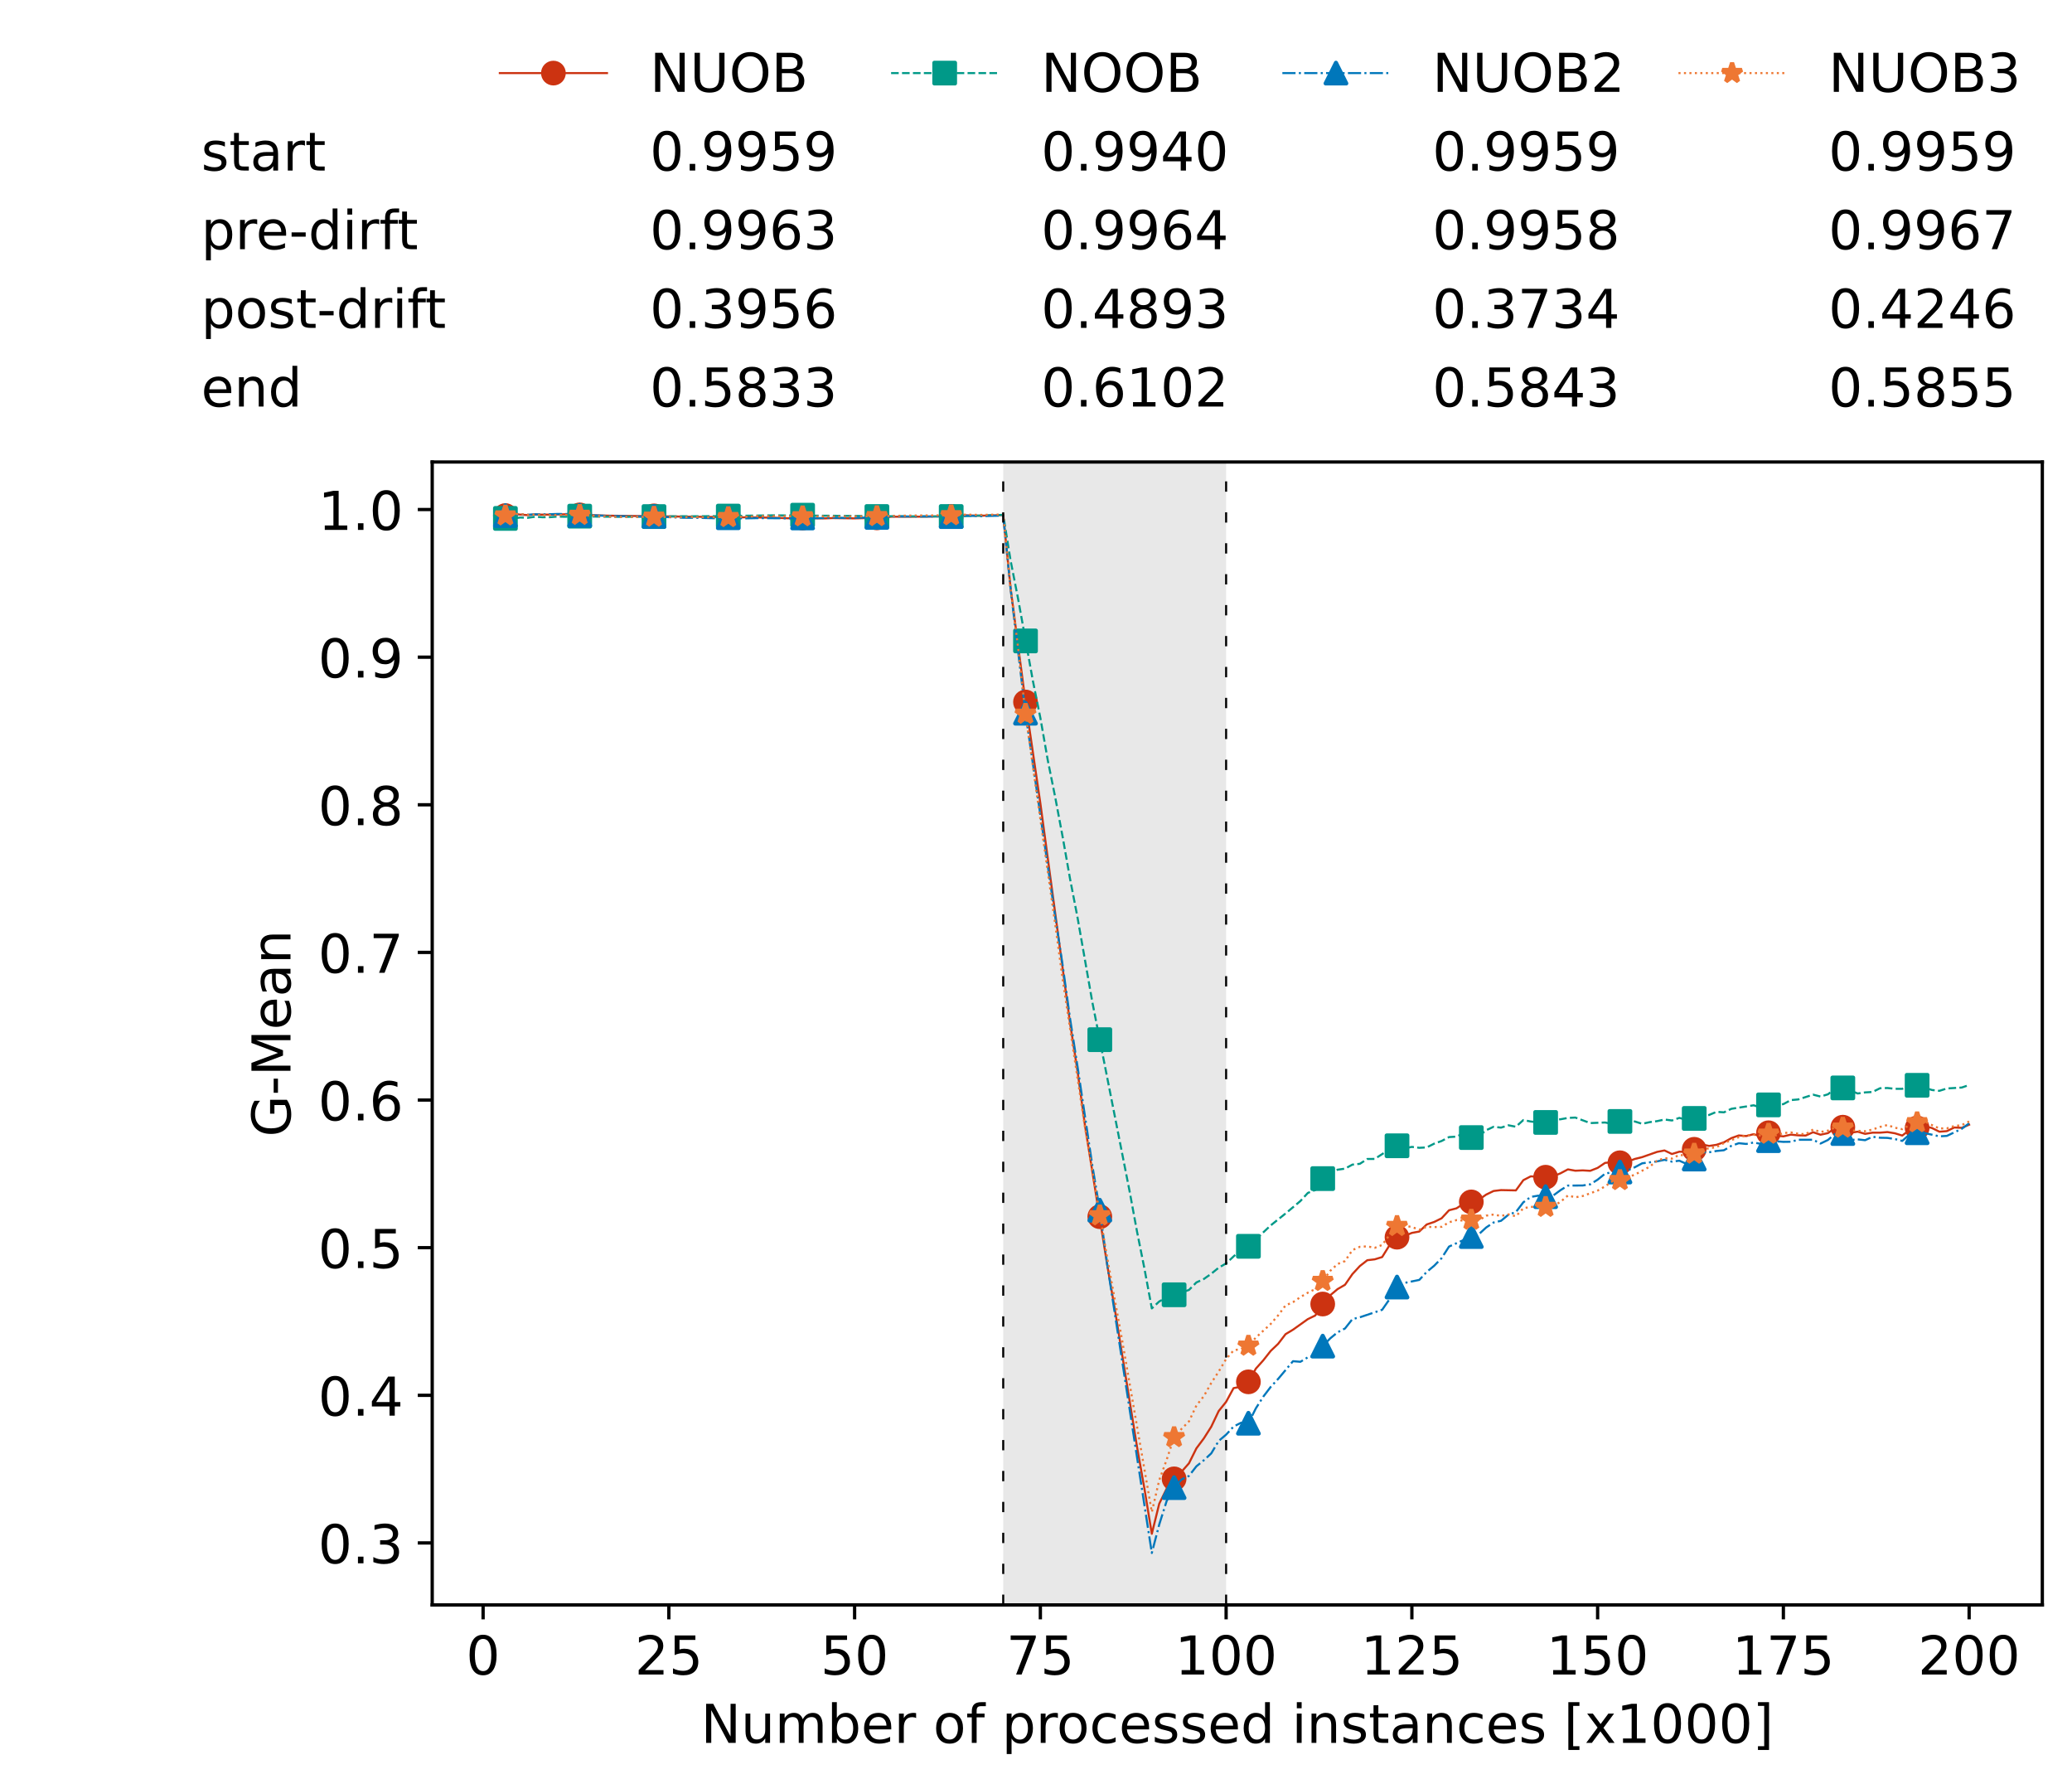 <?xml version="1.0" encoding="utf-8" standalone="no"?>
<!DOCTYPE svg PUBLIC "-//W3C//DTD SVG 1.1//EN"
  "http://www.w3.org/Graphics/SVG/1.1/DTD/svg11.dtd">
<!-- Created with matplotlib (https://matplotlib.org/) -->
<svg height="432.615pt" version="1.1" viewBox="0 0 502.65 432.615" width="502.65pt" xmlns="http://www.w3.org/2000/svg" xmlns:xlink="http://www.w3.org/1999/xlink">
 <defs>
  <style type="text/css">*{stroke-linecap:butt;stroke-linejoin:round;}</style>
 </defs>
 <g id="figure_1">
  <g id="patch_1">
   <path d="M 0 432.615 
L 502.65 432.615 
L 502.65 0 
L 0 0 
z
" style="fill:#ffffff;"/>
  </g>
  <g id="axes_1">
   <g id="patch_2">
    <path d="M 104.85 389.252 
L 495.45 389.252 
L 495.45 112.052 
L 104.85 112.052 
z
" style="fill:#ffffff;"/>
   </g>
   <g id="patch_3">
    <path clip-path="url(#pe91b6c95e7)" d="M 297.446 389.252 
L 297.446 112.052 
L 243.372 112.052 
L 243.372 389.252 
z
" style="fill:#d3d3d3;opacity:0.5;"/>
   </g>
   <g id="matplotlib.axis_1">
    <g id="xtick_1">
     <g id="line2d_1">
      <defs>
       <path d="M 0 0 
L 0 3.5 
" id="mbf935ff609" style="stroke:#000000;stroke-width:0.8;"/>
      </defs>
      <g>
       <use style="stroke:#000000;stroke-width:0.8;" x="117.197" xlink:href="#mbf935ff609" y="389.252"/>
      </g>
     </g>
     <g id="text_1">
      <!-- 0 -->
      <g transform="translate(113.061 406.13)scale(0.13 -0.13)">
       <defs>
        <path d="M 31.781 66.406 
Q 24.172 66.406 20.328 58.906 
Q 16.5 51.422 16.5 36.375 
Q 16.5 21.391 20.328 13.891 
Q 24.172 6.391 31.781 6.391 
Q 39.453 6.391 43.281 13.891 
Q 47.125 21.391 47.125 36.375 
Q 47.125 51.422 43.281 58.906 
Q 39.453 66.406 31.781 66.406 
z
M 31.781 74.219 
Q 44.047 74.219 50.516 64.516 
Q 56.984 54.828 56.984 36.375 
Q 56.984 17.969 50.516 8.266 
Q 44.047 -1.422 31.781 -1.422 
Q 19.531 -1.422 13.062 8.266 
Q 6.594 17.969 6.594 36.375 
Q 6.594 54.828 13.062 64.516 
Q 19.531 74.219 31.781 74.219 
z
" id="DejaVuSans-48"/>
       </defs>
       <use xlink:href="#DejaVuSans-48"/>
      </g>
     </g>
    </g>
    <g id="xtick_2">
     <g id="line2d_2">
      <g>
       <use style="stroke:#000000;stroke-width:0.8;" x="162.259" xlink:href="#mbf935ff609" y="389.252"/>
      </g>
     </g>
     <g id="text_2">
      <!-- 25 -->
      <g transform="translate(153.988 406.13)scale(0.13 -0.13)">
       <defs>
        <path d="M 19.188 8.297 
L 53.609 8.297 
L 53.609 0 
L 7.328 0 
L 7.328 8.297 
Q 12.938 14.109 22.625 23.891 
Q 32.328 33.688 34.812 36.531 
Q 39.547 41.844 41.422 45.531 
Q 43.312 49.219 43.312 52.781 
Q 43.312 58.594 39.234 62.25 
Q 35.156 65.922 28.609 65.922 
Q 23.969 65.922 18.812 64.312 
Q 13.672 62.703 7.812 59.422 
L 7.812 69.391 
Q 13.766 71.781 18.938 73 
Q 24.125 74.219 28.422 74.219 
Q 39.75 74.219 46.484 68.547 
Q 53.219 62.891 53.219 53.422 
Q 53.219 48.922 51.531 44.891 
Q 49.859 40.875 45.406 35.406 
Q 44.188 33.984 37.641 27.219 
Q 31.109 20.453 19.188 8.297 
z
" id="DejaVuSans-50"/>
        <path d="M 10.797 72.906 
L 49.516 72.906 
L 49.516 64.594 
L 19.828 64.594 
L 19.828 46.734 
Q 21.969 47.469 24.109 47.828 
Q 26.266 48.188 28.422 48.188 
Q 40.625 48.188 47.75 41.5 
Q 54.891 34.812 54.891 23.391 
Q 54.891 11.625 47.562 5.094 
Q 40.234 -1.422 26.906 -1.422 
Q 22.312 -1.422 17.547 -0.641 
Q 12.797 0.141 7.719 1.703 
L 7.719 11.625 
Q 12.109 9.234 16.797 8.062 
Q 21.484 6.891 26.703 6.891 
Q 35.156 6.891 40.078 11.328 
Q 45.016 15.766 45.016 23.391 
Q 45.016 31 40.078 35.438 
Q 35.156 39.891 26.703 39.891 
Q 22.75 39.891 18.812 39.016 
Q 14.891 38.141 10.797 36.281 
z
" id="DejaVuSans-53"/>
       </defs>
       <use xlink:href="#DejaVuSans-50"/>
       <use x="63.623" xlink:href="#DejaVuSans-53"/>
      </g>
     </g>
    </g>
    <g id="xtick_3">
     <g id="line2d_3">
      <g>
       <use style="stroke:#000000;stroke-width:0.8;" x="207.322" xlink:href="#mbf935ff609" y="389.252"/>
      </g>
     </g>
     <g id="text_3">
      <!-- 50 -->
      <g transform="translate(199.05 406.13)scale(0.13 -0.13)">
       <use xlink:href="#DejaVuSans-53"/>
       <use x="63.623" xlink:href="#DejaVuSans-48"/>
      </g>
     </g>
    </g>
    <g id="xtick_4">
     <g id="line2d_4">
      <g>
       <use style="stroke:#000000;stroke-width:0.8;" x="252.384" xlink:href="#mbf935ff609" y="389.252"/>
      </g>
     </g>
     <g id="text_4">
      <!-- 75 -->
      <g transform="translate(244.113 406.13)scale(0.13 -0.13)">
       <defs>
        <path d="M 8.203 72.906 
L 55.078 72.906 
L 55.078 68.703 
L 28.609 0 
L 18.312 0 
L 43.219 64.594 
L 8.203 64.594 
z
" id="DejaVuSans-55"/>
       </defs>
       <use xlink:href="#DejaVuSans-55"/>
       <use x="63.623" xlink:href="#DejaVuSans-53"/>
      </g>
     </g>
    </g>
    <g id="xtick_5">
     <g id="line2d_5">
      <g>
       <use style="stroke:#000000;stroke-width:0.8;" x="297.446" xlink:href="#mbf935ff609" y="389.252"/>
      </g>
     </g>
     <g id="text_5">
      <!-- 100 -->
      <g transform="translate(285.039 406.13)scale(0.13 -0.13)">
       <defs>
        <path d="M 12.406 8.297 
L 28.516 8.297 
L 28.516 63.922 
L 10.984 60.406 
L 10.984 69.391 
L 28.422 72.906 
L 38.281 72.906 
L 38.281 8.297 
L 54.391 8.297 
L 54.391 0 
L 12.406 0 
z
" id="DejaVuSans-49"/>
       </defs>
       <use xlink:href="#DejaVuSans-49"/>
       <use x="63.623" xlink:href="#DejaVuSans-48"/>
       <use x="127.246" xlink:href="#DejaVuSans-48"/>
      </g>
     </g>
    </g>
    <g id="xtick_6">
     <g id="line2d_6">
      <g>
       <use style="stroke:#000000;stroke-width:0.8;" x="342.509" xlink:href="#mbf935ff609" y="389.252"/>
      </g>
     </g>
     <g id="text_6">
      <!-- 125 -->
      <g transform="translate(330.102 406.13)scale(0.13 -0.13)">
       <use xlink:href="#DejaVuSans-49"/>
       <use x="63.623" xlink:href="#DejaVuSans-50"/>
       <use x="127.246" xlink:href="#DejaVuSans-53"/>
      </g>
     </g>
    </g>
    <g id="xtick_7">
     <g id="line2d_7">
      <g>
       <use style="stroke:#000000;stroke-width:0.8;" x="387.571" xlink:href="#mbf935ff609" y="389.252"/>
      </g>
     </g>
     <g id="text_7">
      <!-- 150 -->
      <g transform="translate(375.164 406.13)scale(0.13 -0.13)">
       <use xlink:href="#DejaVuSans-49"/>
       <use x="63.623" xlink:href="#DejaVuSans-53"/>
       <use x="127.246" xlink:href="#DejaVuSans-48"/>
      </g>
     </g>
    </g>
    <g id="xtick_8">
     <g id="line2d_8">
      <g>
       <use style="stroke:#000000;stroke-width:0.8;" x="432.633" xlink:href="#mbf935ff609" y="389.252"/>
      </g>
     </g>
     <g id="text_8">
      <!-- 175 -->
      <g transform="translate(420.226 406.13)scale(0.13 -0.13)">
       <use xlink:href="#DejaVuSans-49"/>
       <use x="63.623" xlink:href="#DejaVuSans-55"/>
       <use x="127.246" xlink:href="#DejaVuSans-53"/>
      </g>
     </g>
    </g>
    <g id="xtick_9">
     <g id="line2d_9">
      <g>
       <use style="stroke:#000000;stroke-width:0.8;" x="477.695" xlink:href="#mbf935ff609" y="389.252"/>
      </g>
     </g>
     <g id="text_9">
      <!-- 200 -->
      <g transform="translate(465.289 406.13)scale(0.13 -0.13)">
       <use xlink:href="#DejaVuSans-50"/>
       <use x="63.623" xlink:href="#DejaVuSans-48"/>
       <use x="127.246" xlink:href="#DejaVuSans-48"/>
      </g>
     </g>
    </g>
    <g id="text_10">
     <!-- Number of processed instances [x1000] -->
     <g transform="translate(170.025 422.711)scale(0.13 -0.13)">
      <defs>
       <path d="M 9.812 72.906 
L 23.094 72.906 
L 55.422 11.922 
L 55.422 72.906 
L 64.984 72.906 
L 64.984 0 
L 51.703 0 
L 19.391 60.984 
L 19.391 0 
L 9.812 0 
z
" id="DejaVuSans-78"/>
       <path d="M 8.5 21.578 
L 8.5 54.688 
L 17.484 54.688 
L 17.484 21.922 
Q 17.484 14.156 20.5 10.266 
Q 23.531 6.391 29.594 6.391 
Q 36.859 6.391 41.078 11.031 
Q 45.312 15.672 45.312 23.688 
L 45.312 54.688 
L 54.297 54.688 
L 54.297 0 
L 45.312 0 
L 45.312 8.406 
Q 42.047 3.422 37.719 1 
Q 33.406 -1.422 27.688 -1.422 
Q 18.266 -1.422 13.375 4.438 
Q 8.5 10.297 8.5 21.578 
z
M 31.109 56 
z
" id="DejaVuSans-117"/>
       <path d="M 52 44.188 
Q 55.375 50.25 60.062 53.125 
Q 64.75 56 71.094 56 
Q 79.641 56 84.281 50.016 
Q 88.922 44.047 88.922 33.016 
L 88.922 0 
L 79.891 0 
L 79.891 32.719 
Q 79.891 40.578 77.094 44.375 
Q 74.312 48.188 68.609 48.188 
Q 61.625 48.188 57.562 43.547 
Q 53.516 38.922 53.516 30.906 
L 53.516 0 
L 44.484 0 
L 44.484 32.719 
Q 44.484 40.625 41.703 44.406 
Q 38.922 48.188 33.109 48.188 
Q 26.219 48.188 22.156 43.531 
Q 18.109 38.875 18.109 30.906 
L 18.109 0 
L 9.078 0 
L 9.078 54.688 
L 18.109 54.688 
L 18.109 46.188 
Q 21.188 51.219 25.484 53.609 
Q 29.781 56 35.688 56 
Q 41.656 56 45.828 52.969 
Q 50 49.953 52 44.188 
z
" id="DejaVuSans-109"/>
       <path d="M 48.688 27.297 
Q 48.688 37.203 44.609 42.844 
Q 40.531 48.484 33.406 48.484 
Q 26.266 48.484 22.188 42.844 
Q 18.109 37.203 18.109 27.297 
Q 18.109 17.391 22.188 11.75 
Q 26.266 6.109 33.406 6.109 
Q 40.531 6.109 44.609 11.75 
Q 48.688 17.391 48.688 27.297 
z
M 18.109 46.391 
Q 20.953 51.266 25.266 53.625 
Q 29.594 56 35.594 56 
Q 45.562 56 51.781 48.094 
Q 58.016 40.188 58.016 27.297 
Q 58.016 14.406 51.781 6.484 
Q 45.562 -1.422 35.594 -1.422 
Q 29.594 -1.422 25.266 0.953 
Q 20.953 3.328 18.109 8.203 
L 18.109 0 
L 9.078 0 
L 9.078 75.984 
L 18.109 75.984 
z
" id="DejaVuSans-98"/>
       <path d="M 56.203 29.594 
L 56.203 25.203 
L 14.891 25.203 
Q 15.484 15.922 20.484 11.062 
Q 25.484 6.203 34.422 6.203 
Q 39.594 6.203 44.453 7.469 
Q 49.312 8.734 54.109 11.281 
L 54.109 2.781 
Q 49.266 0.734 44.188 -0.344 
Q 39.109 -1.422 33.891 -1.422 
Q 20.797 -1.422 13.156 6.188 
Q 5.516 13.812 5.516 26.812 
Q 5.516 40.234 12.766 48.109 
Q 20.016 56 32.328 56 
Q 43.359 56 49.781 48.891 
Q 56.203 41.797 56.203 29.594 
z
M 47.219 32.234 
Q 47.125 39.594 43.094 43.984 
Q 39.062 48.391 32.422 48.391 
Q 24.906 48.391 20.391 44.141 
Q 15.875 39.891 15.188 32.172 
z
" id="DejaVuSans-101"/>
       <path d="M 41.109 46.297 
Q 39.594 47.172 37.812 47.578 
Q 36.031 48 33.891 48 
Q 26.266 48 22.188 43.047 
Q 18.109 38.094 18.109 28.812 
L 18.109 0 
L 9.078 0 
L 9.078 54.688 
L 18.109 54.688 
L 18.109 46.188 
Q 20.953 51.172 25.484 53.578 
Q 30.031 56 36.531 56 
Q 37.453 56 38.578 55.875 
Q 39.703 55.766 41.062 55.516 
z
" id="DejaVuSans-114"/>
       <path id="DejaVuSans-32"/>
       <path d="M 30.609 48.391 
Q 23.391 48.391 19.188 42.75 
Q 14.984 37.109 14.984 27.297 
Q 14.984 17.484 19.156 11.844 
Q 23.344 6.203 30.609 6.203 
Q 37.797 6.203 41.984 11.859 
Q 46.188 17.531 46.188 27.297 
Q 46.188 37.016 41.984 42.703 
Q 37.797 48.391 30.609 48.391 
z
M 30.609 56 
Q 42.328 56 49.016 48.375 
Q 55.719 40.766 55.719 27.297 
Q 55.719 13.875 49.016 6.219 
Q 42.328 -1.422 30.609 -1.422 
Q 18.844 -1.422 12.172 6.219 
Q 5.516 13.875 5.516 27.297 
Q 5.516 40.766 12.172 48.375 
Q 18.844 56 30.609 56 
z
" id="DejaVuSans-111"/>
       <path d="M 37.109 75.984 
L 37.109 68.5 
L 28.516 68.5 
Q 23.688 68.5 21.797 66.547 
Q 19.922 64.594 19.922 59.516 
L 19.922 54.688 
L 34.719 54.688 
L 34.719 47.703 
L 19.922 47.703 
L 19.922 0 
L 10.891 0 
L 10.891 47.703 
L 2.297 47.703 
L 2.297 54.688 
L 10.891 54.688 
L 10.891 58.5 
Q 10.891 67.625 15.141 71.797 
Q 19.391 75.984 28.609 75.984 
z
" id="DejaVuSans-102"/>
       <path d="M 18.109 8.203 
L 18.109 -20.797 
L 9.078 -20.797 
L 9.078 54.688 
L 18.109 54.688 
L 18.109 46.391 
Q 20.953 51.266 25.266 53.625 
Q 29.594 56 35.594 56 
Q 45.562 56 51.781 48.094 
Q 58.016 40.188 58.016 27.297 
Q 58.016 14.406 51.781 6.484 
Q 45.562 -1.422 35.594 -1.422 
Q 29.594 -1.422 25.266 0.953 
Q 20.953 3.328 18.109 8.203 
z
M 48.688 27.297 
Q 48.688 37.203 44.609 42.844 
Q 40.531 48.484 33.406 48.484 
Q 26.266 48.484 22.188 42.844 
Q 18.109 37.203 18.109 27.297 
Q 18.109 17.391 22.188 11.75 
Q 26.266 6.109 33.406 6.109 
Q 40.531 6.109 44.609 11.75 
Q 48.688 17.391 48.688 27.297 
z
" id="DejaVuSans-112"/>
       <path d="M 48.781 52.594 
L 48.781 44.188 
Q 44.969 46.297 41.141 47.344 
Q 37.312 48.391 33.406 48.391 
Q 24.656 48.391 19.812 42.844 
Q 14.984 37.312 14.984 27.297 
Q 14.984 17.281 19.812 11.734 
Q 24.656 6.203 33.406 6.203 
Q 37.312 6.203 41.141 7.25 
Q 44.969 8.297 48.781 10.406 
L 48.781 2.094 
Q 45.016 0.344 40.984 -0.531 
Q 36.969 -1.422 32.422 -1.422 
Q 20.062 -1.422 12.781 6.344 
Q 5.516 14.109 5.516 27.297 
Q 5.516 40.672 12.859 48.328 
Q 20.219 56 33.016 56 
Q 37.156 56 41.109 55.141 
Q 45.062 54.297 48.781 52.594 
z
" id="DejaVuSans-99"/>
       <path d="M 44.281 53.078 
L 44.281 44.578 
Q 40.484 46.531 36.375 47.5 
Q 32.281 48.484 27.875 48.484 
Q 21.188 48.484 17.844 46.438 
Q 14.5 44.391 14.5 40.281 
Q 14.5 37.156 16.891 35.375 
Q 19.281 33.594 26.516 31.984 
L 29.594 31.297 
Q 39.156 29.25 43.188 25.516 
Q 47.219 21.781 47.219 15.094 
Q 47.219 7.469 41.188 3.016 
Q 35.156 -1.422 24.609 -1.422 
Q 20.219 -1.422 15.453 -0.562 
Q 10.688 0.297 5.422 2 
L 5.422 11.281 
Q 10.406 8.688 15.234 7.391 
Q 20.062 6.109 24.812 6.109 
Q 31.156 6.109 34.562 8.281 
Q 37.984 10.453 37.984 14.406 
Q 37.984 18.062 35.516 20.016 
Q 33.062 21.969 24.703 23.781 
L 21.578 24.516 
Q 13.234 26.266 9.516 29.906 
Q 5.812 33.547 5.812 39.891 
Q 5.812 47.609 11.281 51.797 
Q 16.75 56 26.812 56 
Q 31.781 56 36.172 55.266 
Q 40.578 54.547 44.281 53.078 
z
" id="DejaVuSans-115"/>
       <path d="M 45.406 46.391 
L 45.406 75.984 
L 54.391 75.984 
L 54.391 0 
L 45.406 0 
L 45.406 8.203 
Q 42.578 3.328 38.25 0.953 
Q 33.938 -1.422 27.875 -1.422 
Q 17.969 -1.422 11.734 6.484 
Q 5.516 14.406 5.516 27.297 
Q 5.516 40.188 11.734 48.094 
Q 17.969 56 27.875 56 
Q 33.938 56 38.25 53.625 
Q 42.578 51.266 45.406 46.391 
z
M 14.797 27.297 
Q 14.797 17.391 18.875 11.75 
Q 22.953 6.109 30.078 6.109 
Q 37.203 6.109 41.297 11.75 
Q 45.406 17.391 45.406 27.297 
Q 45.406 37.203 41.297 42.844 
Q 37.203 48.484 30.078 48.484 
Q 22.953 48.484 18.875 42.844 
Q 14.797 37.203 14.797 27.297 
z
" id="DejaVuSans-100"/>
       <path d="M 9.422 54.688 
L 18.406 54.688 
L 18.406 0 
L 9.422 0 
z
M 9.422 75.984 
L 18.406 75.984 
L 18.406 64.594 
L 9.422 64.594 
z
" id="DejaVuSans-105"/>
       <path d="M 54.891 33.016 
L 54.891 0 
L 45.906 0 
L 45.906 32.719 
Q 45.906 40.484 42.875 44.328 
Q 39.844 48.188 33.797 48.188 
Q 26.516 48.188 22.312 43.547 
Q 18.109 38.922 18.109 30.906 
L 18.109 0 
L 9.078 0 
L 9.078 54.688 
L 18.109 54.688 
L 18.109 46.188 
Q 21.344 51.125 25.703 53.562 
Q 30.078 56 35.797 56 
Q 45.219 56 50.047 50.172 
Q 54.891 44.344 54.891 33.016 
z
" id="DejaVuSans-110"/>
       <path d="M 18.312 70.219 
L 18.312 54.688 
L 36.812 54.688 
L 36.812 47.703 
L 18.312 47.703 
L 18.312 18.016 
Q 18.312 11.328 20.141 9.422 
Q 21.969 7.516 27.594 7.516 
L 36.812 7.516 
L 36.812 0 
L 27.594 0 
Q 17.188 0 13.234 3.875 
Q 9.281 7.766 9.281 18.016 
L 9.281 47.703 
L 2.688 47.703 
L 2.688 54.688 
L 9.281 54.688 
L 9.281 70.219 
z
" id="DejaVuSans-116"/>
       <path d="M 34.281 27.484 
Q 23.391 27.484 19.188 25 
Q 14.984 22.516 14.984 16.5 
Q 14.984 11.719 18.141 8.906 
Q 21.297 6.109 26.703 6.109 
Q 34.188 6.109 38.703 11.406 
Q 43.219 16.703 43.219 25.484 
L 43.219 27.484 
z
M 52.203 31.203 
L 52.203 0 
L 43.219 0 
L 43.219 8.297 
Q 40.141 3.328 35.547 0.953 
Q 30.953 -1.422 24.312 -1.422 
Q 15.922 -1.422 10.953 3.297 
Q 6 8.016 6 15.922 
Q 6 25.141 12.172 29.828 
Q 18.359 34.516 30.609 34.516 
L 43.219 34.516 
L 43.219 35.406 
Q 43.219 41.609 39.141 45 
Q 35.062 48.391 27.688 48.391 
Q 23 48.391 18.547 47.266 
Q 14.109 46.141 10.016 43.891 
L 10.016 52.203 
Q 14.938 54.109 19.578 55.047 
Q 24.219 56 28.609 56 
Q 40.484 56 46.344 49.844 
Q 52.203 43.703 52.203 31.203 
z
" id="DejaVuSans-97"/>
       <path d="M 8.594 75.984 
L 29.297 75.984 
L 29.297 69 
L 17.578 69 
L 17.578 -6.203 
L 29.297 -6.203 
L 29.297 -13.188 
L 8.594 -13.188 
z
" id="DejaVuSans-91"/>
       <path d="M 54.891 54.688 
L 35.109 28.078 
L 55.906 0 
L 45.312 0 
L 29.391 21.484 
L 13.484 0 
L 2.875 0 
L 24.125 28.609 
L 4.688 54.688 
L 15.281 54.688 
L 29.781 35.203 
L 44.281 54.688 
z
" id="DejaVuSans-120"/>
       <path d="M 30.422 75.984 
L 30.422 -13.188 
L 9.719 -13.188 
L 9.719 -6.203 
L 21.391 -6.203 
L 21.391 69 
L 9.719 69 
L 9.719 75.984 
z
" id="DejaVuSans-93"/>
      </defs>
      <use xlink:href="#DejaVuSans-78"/>
      <use x="74.805" xlink:href="#DejaVuSans-117"/>
      <use x="138.184" xlink:href="#DejaVuSans-109"/>
      <use x="235.596" xlink:href="#DejaVuSans-98"/>
      <use x="299.072" xlink:href="#DejaVuSans-101"/>
      <use x="360.596" xlink:href="#DejaVuSans-114"/>
      <use x="401.709" xlink:href="#DejaVuSans-32"/>
      <use x="433.496" xlink:href="#DejaVuSans-111"/>
      <use x="494.678" xlink:href="#DejaVuSans-102"/>
      <use x="529.883" xlink:href="#DejaVuSans-32"/>
      <use x="561.67" xlink:href="#DejaVuSans-112"/>
      <use x="625.146" xlink:href="#DejaVuSans-114"/>
      <use x="664.01" xlink:href="#DejaVuSans-111"/>
      <use x="725.191" xlink:href="#DejaVuSans-99"/>
      <use x="780.172" xlink:href="#DejaVuSans-101"/>
      <use x="841.695" xlink:href="#DejaVuSans-115"/>
      <use x="893.795" xlink:href="#DejaVuSans-115"/>
      <use x="945.895" xlink:href="#DejaVuSans-101"/>
      <use x="1007.418" xlink:href="#DejaVuSans-100"/>
      <use x="1070.895" xlink:href="#DejaVuSans-32"/>
      <use x="1102.682" xlink:href="#DejaVuSans-105"/>
      <use x="1130.465" xlink:href="#DejaVuSans-110"/>
      <use x="1193.844" xlink:href="#DejaVuSans-115"/>
      <use x="1245.943" xlink:href="#DejaVuSans-116"/>
      <use x="1285.152" xlink:href="#DejaVuSans-97"/>
      <use x="1346.432" xlink:href="#DejaVuSans-110"/>
      <use x="1409.811" xlink:href="#DejaVuSans-99"/>
      <use x="1464.791" xlink:href="#DejaVuSans-101"/>
      <use x="1526.314" xlink:href="#DejaVuSans-115"/>
      <use x="1578.414" xlink:href="#DejaVuSans-32"/>
      <use x="1610.201" xlink:href="#DejaVuSans-91"/>
      <use x="1649.215" xlink:href="#DejaVuSans-120"/>
      <use x="1708.395" xlink:href="#DejaVuSans-49"/>
      <use x="1772.018" xlink:href="#DejaVuSans-48"/>
      <use x="1835.641" xlink:href="#DejaVuSans-48"/>
      <use x="1899.264" xlink:href="#DejaVuSans-48"/>
      <use x="1962.887" xlink:href="#DejaVuSans-93"/>
     </g>
    </g>
   </g>
   <g id="matplotlib.axis_2">
    <g id="ytick_1">
     <g id="line2d_10">
      <defs>
       <path d="M 0 0 
L -3.5 0 
" id="m477d8a5b44" style="stroke:#000000;stroke-width:0.8;"/>
      </defs>
      <g>
       <use style="stroke:#000000;stroke-width:0.8;" x="104.85" xlink:href="#m477d8a5b44" y="374.214"/>
      </g>
     </g>
     <g id="text_11">
      <!-- 0.3 -->
      <g transform="translate(77.176 379.153)scale(0.13 -0.13)">
       <defs>
        <path d="M 10.688 12.406 
L 21 12.406 
L 21 0 
L 10.688 0 
z
" id="DejaVuSans-46"/>
        <path d="M 40.578 39.312 
Q 47.656 37.797 51.625 33 
Q 55.609 28.219 55.609 21.188 
Q 55.609 10.406 48.188 4.484 
Q 40.766 -1.422 27.094 -1.422 
Q 22.516 -1.422 17.656 -0.516 
Q 12.797 0.391 7.625 2.203 
L 7.625 11.719 
Q 11.719 9.328 16.594 8.109 
Q 21.484 6.891 26.812 6.891 
Q 36.078 6.891 40.938 10.547 
Q 45.797 14.203 45.797 21.188 
Q 45.797 27.641 41.281 31.266 
Q 36.766 34.906 28.719 34.906 
L 20.219 34.906 
L 20.219 43.016 
L 29.109 43.016 
Q 36.375 43.016 40.234 45.922 
Q 44.094 48.828 44.094 54.297 
Q 44.094 59.906 40.109 62.906 
Q 36.141 65.922 28.719 65.922 
Q 24.656 65.922 20.016 65.031 
Q 15.375 64.156 9.812 62.312 
L 9.812 71.094 
Q 15.438 72.656 20.344 73.438 
Q 25.25 74.219 29.594 74.219 
Q 40.828 74.219 47.359 69.109 
Q 53.906 64.016 53.906 55.328 
Q 53.906 49.266 50.438 45.094 
Q 46.969 40.922 40.578 39.312 
z
" id="DejaVuSans-51"/>
       </defs>
       <use xlink:href="#DejaVuSans-48"/>
       <use x="63.623" xlink:href="#DejaVuSans-46"/>
       <use x="95.41" xlink:href="#DejaVuSans-51"/>
      </g>
     </g>
    </g>
    <g id="ytick_2">
     <g id="line2d_11">
      <g>
       <use style="stroke:#000000;stroke-width:0.8;" x="104.85" xlink:href="#m477d8a5b44" y="338.409"/>
      </g>
     </g>
     <g id="text_12">
      <!-- 0.4 -->
      <g transform="translate(77.176 343.348)scale(0.13 -0.13)">
       <defs>
        <path d="M 37.797 64.312 
L 12.891 25.391 
L 37.797 25.391 
z
M 35.203 72.906 
L 47.609 72.906 
L 47.609 25.391 
L 58.016 25.391 
L 58.016 17.188 
L 47.609 17.188 
L 47.609 0 
L 37.797 0 
L 37.797 17.188 
L 4.891 17.188 
L 4.891 26.703 
z
" id="DejaVuSans-52"/>
       </defs>
       <use xlink:href="#DejaVuSans-48"/>
       <use x="63.623" xlink:href="#DejaVuSans-46"/>
       <use x="95.41" xlink:href="#DejaVuSans-52"/>
      </g>
     </g>
    </g>
    <g id="ytick_3">
     <g id="line2d_12">
      <g>
       <use style="stroke:#000000;stroke-width:0.8;" x="104.85" xlink:href="#m477d8a5b44" y="302.604"/>
      </g>
     </g>
     <g id="text_13">
      <!-- 0.5 -->
      <g transform="translate(77.176 307.543)scale(0.13 -0.13)">
       <use xlink:href="#DejaVuSans-48"/>
       <use x="63.623" xlink:href="#DejaVuSans-46"/>
       <use x="95.41" xlink:href="#DejaVuSans-53"/>
      </g>
     </g>
    </g>
    <g id="ytick_4">
     <g id="line2d_13">
      <g>
       <use style="stroke:#000000;stroke-width:0.8;" x="104.85" xlink:href="#m477d8a5b44" y="266.799"/>
      </g>
     </g>
     <g id="text_14">
      <!-- 0.6 -->
      <g transform="translate(77.176 271.738)scale(0.13 -0.13)">
       <defs>
        <path d="M 33.016 40.375 
Q 26.375 40.375 22.484 35.828 
Q 18.609 31.297 18.609 23.391 
Q 18.609 15.531 22.484 10.953 
Q 26.375 6.391 33.016 6.391 
Q 39.656 6.391 43.531 10.953 
Q 47.406 15.531 47.406 23.391 
Q 47.406 31.297 43.531 35.828 
Q 39.656 40.375 33.016 40.375 
z
M 52.594 71.297 
L 52.594 62.312 
Q 48.875 64.062 45.094 64.984 
Q 41.312 65.922 37.594 65.922 
Q 27.828 65.922 22.672 59.328 
Q 17.531 52.734 16.797 39.406 
Q 19.672 43.656 24.016 45.922 
Q 28.375 48.188 33.594 48.188 
Q 44.578 48.188 50.953 41.516 
Q 57.328 34.859 57.328 23.391 
Q 57.328 12.156 50.688 5.359 
Q 44.047 -1.422 33.016 -1.422 
Q 20.359 -1.422 13.672 8.266 
Q 6.984 17.969 6.984 36.375 
Q 6.984 53.656 15.188 63.938 
Q 23.391 74.219 37.203 74.219 
Q 40.922 74.219 44.703 73.484 
Q 48.484 72.75 52.594 71.297 
z
" id="DejaVuSans-54"/>
       </defs>
       <use xlink:href="#DejaVuSans-48"/>
       <use x="63.623" xlink:href="#DejaVuSans-46"/>
       <use x="95.41" xlink:href="#DejaVuSans-54"/>
      </g>
     </g>
    </g>
    <g id="ytick_5">
     <g id="line2d_14">
      <g>
       <use style="stroke:#000000;stroke-width:0.8;" x="104.85" xlink:href="#m477d8a5b44" y="230.995"/>
      </g>
     </g>
     <g id="text_15">
      <!-- 0.7 -->
      <g transform="translate(77.176 235.933)scale(0.13 -0.13)">
       <use xlink:href="#DejaVuSans-48"/>
       <use x="63.623" xlink:href="#DejaVuSans-46"/>
       <use x="95.41" xlink:href="#DejaVuSans-55"/>
      </g>
     </g>
    </g>
    <g id="ytick_6">
     <g id="line2d_15">
      <g>
       <use style="stroke:#000000;stroke-width:0.8;" x="104.85" xlink:href="#m477d8a5b44" y="195.19"/>
      </g>
     </g>
     <g id="text_16">
      <!-- 0.8 -->
      <g transform="translate(77.176 200.129)scale(0.13 -0.13)">
       <defs>
        <path d="M 31.781 34.625 
Q 24.75 34.625 20.719 30.859 
Q 16.703 27.094 16.703 20.516 
Q 16.703 13.922 20.719 10.156 
Q 24.75 6.391 31.781 6.391 
Q 38.812 6.391 42.859 10.172 
Q 46.922 13.969 46.922 20.516 
Q 46.922 27.094 42.891 30.859 
Q 38.875 34.625 31.781 34.625 
z
M 21.922 38.812 
Q 15.578 40.375 12.031 44.719 
Q 8.5 49.078 8.5 55.328 
Q 8.5 64.062 14.719 69.141 
Q 20.953 74.219 31.781 74.219 
Q 42.672 74.219 48.875 69.141 
Q 55.078 64.062 55.078 55.328 
Q 55.078 49.078 51.531 44.719 
Q 48 40.375 41.703 38.812 
Q 48.828 37.156 52.797 32.312 
Q 56.781 27.484 56.781 20.516 
Q 56.781 9.906 50.312 4.234 
Q 43.844 -1.422 31.781 -1.422 
Q 19.734 -1.422 13.25 4.234 
Q 6.781 9.906 6.781 20.516 
Q 6.781 27.484 10.781 32.312 
Q 14.797 37.156 21.922 38.812 
z
M 18.312 54.391 
Q 18.312 48.734 21.844 45.562 
Q 25.391 42.391 31.781 42.391 
Q 38.141 42.391 41.719 45.562 
Q 45.312 48.734 45.312 54.391 
Q 45.312 60.062 41.719 63.234 
Q 38.141 66.406 31.781 66.406 
Q 25.391 66.406 21.844 63.234 
Q 18.312 60.062 18.312 54.391 
z
" id="DejaVuSans-56"/>
       </defs>
       <use xlink:href="#DejaVuSans-48"/>
       <use x="63.623" xlink:href="#DejaVuSans-46"/>
       <use x="95.41" xlink:href="#DejaVuSans-56"/>
      </g>
     </g>
    </g>
    <g id="ytick_7">
     <g id="line2d_16">
      <g>
       <use style="stroke:#000000;stroke-width:0.8;" x="104.85" xlink:href="#m477d8a5b44" y="159.385"/>
      </g>
     </g>
     <g id="text_17">
      <!-- 0.9 -->
      <g transform="translate(77.176 164.324)scale(0.13 -0.13)">
       <defs>
        <path d="M 10.984 1.516 
L 10.984 10.5 
Q 14.703 8.734 18.5 7.812 
Q 22.312 6.891 25.984 6.891 
Q 35.75 6.891 40.891 13.453 
Q 46.047 20.016 46.781 33.406 
Q 43.953 29.203 39.594 26.953 
Q 35.25 24.703 29.984 24.703 
Q 19.047 24.703 12.672 31.312 
Q 6.297 37.938 6.297 49.422 
Q 6.297 60.641 12.938 67.422 
Q 19.578 74.219 30.609 74.219 
Q 43.266 74.219 49.922 64.516 
Q 56.594 54.828 56.594 36.375 
Q 56.594 19.141 48.406 8.859 
Q 40.234 -1.422 26.422 -1.422 
Q 22.703 -1.422 18.891 -0.688 
Q 15.094 0.047 10.984 1.516 
z
M 30.609 32.422 
Q 37.25 32.422 41.125 36.953 
Q 45.016 41.5 45.016 49.422 
Q 45.016 57.281 41.125 61.844 
Q 37.25 66.406 30.609 66.406 
Q 23.969 66.406 20.094 61.844 
Q 16.219 57.281 16.219 49.422 
Q 16.219 41.5 20.094 36.953 
Q 23.969 32.422 30.609 32.422 
z
" id="DejaVuSans-57"/>
       </defs>
       <use xlink:href="#DejaVuSans-48"/>
       <use x="63.623" xlink:href="#DejaVuSans-46"/>
       <use x="95.41" xlink:href="#DejaVuSans-57"/>
      </g>
     </g>
    </g>
    <g id="ytick_8">
     <g id="line2d_17">
      <g>
       <use style="stroke:#000000;stroke-width:0.8;" x="104.85" xlink:href="#m477d8a5b44" y="123.58"/>
      </g>
     </g>
     <g id="text_18">
      <!-- 1.0 -->
      <g transform="translate(77.176 128.519)scale(0.13 -0.13)">
       <use xlink:href="#DejaVuSans-49"/>
       <use x="63.623" xlink:href="#DejaVuSans-46"/>
       <use x="95.41" xlink:href="#DejaVuSans-48"/>
      </g>
     </g>
    </g>
    <g id="text_19">
     <!-- G-Mean -->
     <g transform="translate(70.472 275.744)rotate(-90)scale(0.13 -0.13)">
      <defs>
       <path d="M 59.516 10.406 
L 59.516 29.984 
L 43.406 29.984 
L 43.406 38.094 
L 69.281 38.094 
L 69.281 6.781 
Q 63.578 2.734 56.688 0.656 
Q 49.812 -1.422 42 -1.422 
Q 24.906 -1.422 15.25 8.562 
Q 5.609 18.562 5.609 36.375 
Q 5.609 54.25 15.25 64.234 
Q 24.906 74.219 42 74.219 
Q 49.125 74.219 55.547 72.453 
Q 61.969 70.703 67.391 67.281 
L 67.391 56.781 
Q 61.922 61.422 55.766 63.766 
Q 49.609 66.109 42.828 66.109 
Q 29.438 66.109 22.719 58.641 
Q 16.016 51.172 16.016 36.375 
Q 16.016 21.625 22.719 14.156 
Q 29.438 6.688 42.828 6.688 
Q 48.047 6.688 52.141 7.594 
Q 56.25 8.5 59.516 10.406 
z
" id="DejaVuSans-71"/>
       <path d="M 4.891 31.391 
L 31.203 31.391 
L 31.203 23.391 
L 4.891 23.391 
z
" id="DejaVuSans-45"/>
       <path d="M 9.812 72.906 
L 24.516 72.906 
L 43.109 23.297 
L 61.812 72.906 
L 76.516 72.906 
L 76.516 0 
L 66.891 0 
L 66.891 64.016 
L 48.094 14.016 
L 38.188 14.016 
L 19.391 64.016 
L 19.391 0 
L 9.812 0 
z
" id="DejaVuSans-77"/>
      </defs>
      <use xlink:href="#DejaVuSans-71"/>
      <use x="77.49" xlink:href="#DejaVuSans-45"/>
      <use x="113.574" xlink:href="#DejaVuSans-77"/>
      <use x="199.854" xlink:href="#DejaVuSans-101"/>
      <use x="261.377" xlink:href="#DejaVuSans-97"/>
      <use x="322.656" xlink:href="#DejaVuSans-110"/>
     </g>
    </g>
   </g>
   <g id="line2d_18"/>
   <g id="line2d_19"/>
   <g id="line2d_20"/>
   <g id="line2d_21"/>
   <g id="line2d_22"/>
   <g id="line2d_23">
    <path clip-path="url(#pe91b6c95e7)" d="M 122.605 125.042 
L 124.407 124.669 
L 128.012 124.938 
L 129.815 124.805 
L 133.419 124.813 
L 137.024 124.733 
L 140.629 124.881 
L 147.839 125.076 
L 187.494 125.552 
L 191.099 125.696 
L 194.704 125.625 
L 200.112 125.727 
L 201.914 125.654 
L 207.322 125.724 
L 212.729 125.597 
L 214.532 125.524 
L 216.334 125.318 
L 221.742 125.312 
L 225.347 125.29 
L 228.952 125.214 
L 230.754 125.235 
L 234.359 124.986 
L 237.964 125.077 
L 243.372 124.918 
L 245.174 142.769 
L 248.779 170.259 
L 252.384 194.845 
L 259.594 248.183 
L 261.396 259.752 
L 263.199 272.901 
L 268.606 306.807 
L 270.409 317.293 
L 275.816 350.801 
L 277.619 360.996 
L 279.421 371.995 
L 281.224 364.691 
L 283.026 361.048 
L 284.829 358.674 
L 286.631 356.944 
L 288.434 354.896 
L 290.236 351.276 
L 292.039 348.863 
L 293.841 346.026 
L 295.644 342.227 
L 297.446 339.994 
L 299.249 336.671 
L 301.051 336.314 
L 302.854 335.144 
L 304.656 331.943 
L 306.459 329.931 
L 308.261 327.642 
L 310.064 325.928 
L 311.866 323.579 
L 313.669 322.497 
L 317.274 319.927 
L 319.076 319.05 
L 320.879 316.271 
L 322.681 314.158 
L 324.484 312.653 
L 326.286 311.604 
L 328.089 309.001 
L 329.891 307.056 
L 331.694 305.647 
L 333.496 305.434 
L 335.299 304.879 
L 337.101 301.986 
L 338.904 300.06 
L 340.706 299.771 
L 342.509 299.022 
L 344.311 298.688 
L 346.114 296.972 
L 347.916 296.366 
L 349.719 295.477 
L 351.521 293.532 
L 353.324 293.063 
L 355.126 291.89 
L 356.928 291.506 
L 358.731 290.985 
L 360.533 289.728 
L 362.336 288.855 
L 364.138 288.639 
L 367.743 288.711 
L 369.546 286.234 
L 371.348 285.303 
L 374.953 285.512 
L 376.756 285.313 
L 378.558 284.569 
L 380.361 283.613 
L 382.163 283.939 
L 383.966 283.858 
L 385.768 283.965 
L 387.571 283.256 
L 389.373 282.04 
L 391.176 281.844 
L 392.978 282.009 
L 394.781 281.763 
L 396.583 281.087 
L 398.386 280.64 
L 401.991 279.373 
L 403.793 279.022 
L 405.596 279.888 
L 407.398 279.322 
L 409.201 279.393 
L 411.003 278.743 
L 412.806 277.541 
L 414.608 277.931 
L 416.411 277.653 
L 418.213 277.045 
L 420.016 276.032 
L 421.818 275.383 
L 423.621 275.53 
L 425.423 275.076 
L 427.226 275.608 
L 429.028 274.729 
L 430.831 275.423 
L 432.633 275.611 
L 434.436 275.184 
L 436.238 275.364 
L 438.041 275.404 
L 439.843 274.605 
L 441.646 275.209 
L 443.448 274.816 
L 445.251 273.545 
L 447.053 273.381 
L 448.856 274.737 
L 450.658 274.471 
L 452.461 275.001 
L 454.263 274.707 
L 456.066 274.709 
L 457.868 274.564 
L 459.671 274.858 
L 461.473 275.413 
L 463.276 274.023 
L 466.881 273.11 
L 468.683 273.586 
L 470.485 274.476 
L 472.288 274.338 
L 474.09 273.455 
L 475.893 273.537 
L 477.695 272.781 
L 477.695 272.781 
" style="fill:none;stroke:#cc3311;stroke-linecap:square;stroke-width:0.5;"/>
    <defs>
     <path d="M 0 2.5 
C 0.663 2.5 1.299 2.237 1.768 1.768 
C 2.237 1.299 2.5 0.663 2.5 0 
C 2.5 -0.663 2.237 -1.299 1.768 -1.768 
C 1.299 -2.237 0.663 -2.5 0 -2.5 
C -0.663 -2.5 -1.299 -2.237 -1.768 -1.768 
C -2.237 -1.299 -2.5 -0.663 -2.5 0 
C -2.5 0.663 -2.237 1.299 -1.768 1.768 
C -1.299 2.237 -0.663 2.5 0 2.5 
z
" id="m30777a4395" style="stroke:#cc3311;"/>
    </defs>
    <g clip-path="url(#pe91b6c95e7)">
     <use style="fill:#cc3311;stroke:#cc3311;" x="122.605" xlink:href="#m30777a4395" y="125.042"/>
     <use style="fill:#cc3311;stroke:#cc3311;" x="140.629" xlink:href="#m30777a4395" y="124.881"/>
     <use style="fill:#cc3311;stroke:#cc3311;" x="158.654" xlink:href="#m30777a4395" y="125.116"/>
     <use style="fill:#cc3311;stroke:#cc3311;" x="176.679" xlink:href="#m30777a4395" y="125.394"/>
     <use style="fill:#cc3311;stroke:#cc3311;" x="194.704" xlink:href="#m30777a4395" y="125.625"/>
     <use style="fill:#cc3311;stroke:#cc3311;" x="212.729" xlink:href="#m30777a4395" y="125.597"/>
     <use style="fill:#cc3311;stroke:#cc3311;" x="230.754" xlink:href="#m30777a4395" y="125.235"/>
     <use style="fill:#cc3311;stroke:#cc3311;" x="248.779" xlink:href="#m30777a4395" y="170.259"/>
     <use style="fill:#cc3311;stroke:#cc3311;" x="266.804" xlink:href="#m30777a4395" y="295.086"/>
     <use style="fill:#cc3311;stroke:#cc3311;" x="284.829" xlink:href="#m30777a4395" y="358.674"/>
     <use style="fill:#cc3311;stroke:#cc3311;" x="302.854" xlink:href="#m30777a4395" y="335.144"/>
     <use style="fill:#cc3311;stroke:#cc3311;" x="320.879" xlink:href="#m30777a4395" y="316.271"/>
     <use style="fill:#cc3311;stroke:#cc3311;" x="338.904" xlink:href="#m30777a4395" y="300.06"/>
     <use style="fill:#cc3311;stroke:#cc3311;" x="356.928" xlink:href="#m30777a4395" y="291.506"/>
     <use style="fill:#cc3311;stroke:#cc3311;" x="374.953" xlink:href="#m30777a4395" y="285.512"/>
     <use style="fill:#cc3311;stroke:#cc3311;" x="392.978" xlink:href="#m30777a4395" y="282.009"/>
     <use style="fill:#cc3311;stroke:#cc3311;" x="411.003" xlink:href="#m30777a4395" y="278.743"/>
     <use style="fill:#cc3311;stroke:#cc3311;" x="429.028" xlink:href="#m30777a4395" y="274.729"/>
     <use style="fill:#cc3311;stroke:#cc3311;" x="447.053" xlink:href="#m30777a4395" y="273.381"/>
     <use style="fill:#cc3311;stroke:#cc3311;" x="465.078" xlink:href="#m30777a4395" y="273.568"/>
    </g>
   </g>
   <g id="line2d_24"/>
   <g id="line2d_25"/>
   <g id="line2d_26"/>
   <g id="line2d_27"/>
   <g id="line2d_28">
    <path clip-path="url(#pe91b6c95e7)" d="M 122.605 125.729 
L 124.407 125.765 
L 126.21 125.515 
L 128.012 125.588 
L 129.815 125.325 
L 131.617 125.447 
L 133.419 125.436 
L 135.222 125.288 
L 137.024 125.339 
L 140.629 125.181 
L 144.234 125.296 
L 151.444 125.353 
L 160.457 125.245 
L 176.679 125.171 
L 182.087 125.059 
L 187.494 124.988 
L 219.939 125.227 
L 223.544 125.244 
L 230.754 125.268 
L 236.162 125.099 
L 243.372 124.868 
L 245.174 136.026 
L 246.976 145.206 
L 250.581 165.183 
L 252.384 174.111 
L 254.186 184.408 
L 255.989 193.378 
L 257.791 202.98 
L 259.594 213.208 
L 261.396 222.513 
L 265.001 243.106 
L 274.014 288.841 
L 275.816 298.624 
L 277.619 307.625 
L 279.421 317.333 
L 281.224 315.65 
L 283.026 314.673 
L 288.434 312.857 
L 290.236 311.035 
L 292.039 310.202 
L 293.841 308.923 
L 295.644 307.459 
L 297.446 306.42 
L 301.051 303.05 
L 302.854 302.27 
L 308.261 297.201 
L 311.866 294.309 
L 315.471 291.284 
L 317.274 289.323 
L 319.076 288.615 
L 320.879 285.853 
L 322.681 284.2 
L 324.484 283.695 
L 326.286 283.434 
L 328.089 282.458 
L 329.891 282.263 
L 331.694 281.092 
L 333.496 281.079 
L 337.101 278.744 
L 338.904 277.896 
L 340.706 278.504 
L 342.509 278.16 
L 344.311 278.381 
L 346.114 278.284 
L 347.916 277.378 
L 349.719 276.732 
L 351.521 275.781 
L 353.324 275.669 
L 355.126 274.834 
L 356.928 275.9 
L 358.731 275.56 
L 360.533 274.117 
L 362.336 273.28 
L 364.138 273.488 
L 365.941 272.92 
L 367.743 273.272 
L 369.546 271.652 
L 371.348 272.007 
L 373.151 272.202 
L 374.953 272.227 
L 376.756 271.634 
L 378.558 271.465 
L 380.361 271.136 
L 382.163 271.047 
L 385.768 272.383 
L 389.373 272.244 
L 391.176 272.58 
L 392.978 271.987 
L 394.781 271.81 
L 396.583 271.996 
L 398.386 272.565 
L 400.188 272.16 
L 401.991 271.914 
L 403.793 271.517 
L 405.596 271.754 
L 407.398 271.124 
L 409.201 271.616 
L 412.806 270.801 
L 414.608 270.415 
L 416.411 269.656 
L 418.213 269.779 
L 420.016 268.924 
L 425.423 268.072 
L 427.226 268.634 
L 429.028 267.973 
L 430.831 268.095 
L 432.633 267.783 
L 434.436 266.812 
L 436.238 266.651 
L 439.843 265.492 
L 441.646 265.95 
L 443.448 265.405 
L 445.251 263.976 
L 447.053 263.858 
L 448.856 264.471 
L 450.658 265.209 
L 452.461 264.946 
L 454.263 264.843 
L 456.066 263.939 
L 457.868 263.88 
L 459.671 264.073 
L 461.473 264.077 
L 463.276 263.33 
L 465.078 263.219 
L 468.683 264.362 
L 470.485 264.566 
L 472.288 263.991 
L 475.893 263.768 
L 477.695 263.15 
L 477.695 263.15 
" style="fill:none;stroke:#009988;stroke-dasharray:1.85,0.8;stroke-dashoffset:0;stroke-width:0.5;"/>
    <defs>
     <path d="M -2.5 2.5 
L 2.5 2.5 
L 2.5 -2.5 
L -2.5 -2.5 
z
" id="m564b6aa316" style="stroke:#009988;stroke-linejoin:miter;"/>
    </defs>
    <g clip-path="url(#pe91b6c95e7)">
     <use style="fill:#009988;stroke:#009988;stroke-linejoin:miter;" x="122.605" xlink:href="#m564b6aa316" y="125.729"/>
     <use style="fill:#009988;stroke:#009988;stroke-linejoin:miter;" x="140.629" xlink:href="#m564b6aa316" y="125.181"/>
     <use style="fill:#009988;stroke:#009988;stroke-linejoin:miter;" x="158.654" xlink:href="#m564b6aa316" y="125.284"/>
     <use style="fill:#009988;stroke:#009988;stroke-linejoin:miter;" x="176.679" xlink:href="#m564b6aa316" y="125.171"/>
     <use style="fill:#009988;stroke:#009988;stroke-linejoin:miter;" x="194.704" xlink:href="#m564b6aa316" y="124.949"/>
     <use style="fill:#009988;stroke:#009988;stroke-linejoin:miter;" x="212.729" xlink:href="#m564b6aa316" y="125.272"/>
     <use style="fill:#009988;stroke:#009988;stroke-linejoin:miter;" x="230.754" xlink:href="#m564b6aa316" y="125.268"/>
     <use style="fill:#009988;stroke:#009988;stroke-linejoin:miter;" x="248.779" xlink:href="#m564b6aa316" y="155.446"/>
     <use style="fill:#009988;stroke:#009988;stroke-linejoin:miter;" x="266.804" xlink:href="#m564b6aa316" y="252.156"/>
     <use style="fill:#009988;stroke:#009988;stroke-linejoin:miter;" x="284.829" xlink:href="#m564b6aa316" y="314.03"/>
     <use style="fill:#009988;stroke:#009988;stroke-linejoin:miter;" x="302.854" xlink:href="#m564b6aa316" y="302.27"/>
     <use style="fill:#009988;stroke:#009988;stroke-linejoin:miter;" x="320.879" xlink:href="#m564b6aa316" y="285.853"/>
     <use style="fill:#009988;stroke:#009988;stroke-linejoin:miter;" x="338.904" xlink:href="#m564b6aa316" y="277.896"/>
     <use style="fill:#009988;stroke:#009988;stroke-linejoin:miter;" x="356.928" xlink:href="#m564b6aa316" y="275.9"/>
     <use style="fill:#009988;stroke:#009988;stroke-linejoin:miter;" x="374.953" xlink:href="#m564b6aa316" y="272.227"/>
     <use style="fill:#009988;stroke:#009988;stroke-linejoin:miter;" x="392.978" xlink:href="#m564b6aa316" y="271.987"/>
     <use style="fill:#009988;stroke:#009988;stroke-linejoin:miter;" x="411.003" xlink:href="#m564b6aa316" y="271.258"/>
     <use style="fill:#009988;stroke:#009988;stroke-linejoin:miter;" x="429.028" xlink:href="#m564b6aa316" y="267.973"/>
     <use style="fill:#009988;stroke:#009988;stroke-linejoin:miter;" x="447.053" xlink:href="#m564b6aa316" y="263.858"/>
     <use style="fill:#009988;stroke:#009988;stroke-linejoin:miter;" x="465.078" xlink:href="#m564b6aa316" y="263.219"/>
    </g>
   </g>
   <g id="line2d_29"/>
   <g id="line2d_30"/>
   <g id="line2d_31"/>
   <g id="line2d_32"/>
   <g id="line2d_33">
    <path clip-path="url(#pe91b6c95e7)" d="M 122.605 125.042 
L 124.407 124.669 
L 128.012 124.844 
L 129.815 124.729 
L 131.617 124.777 
L 135.222 124.652 
L 138.827 124.686 
L 140.629 124.996 
L 144.234 124.989 
L 147.839 125.133 
L 160.457 125.358 
L 165.864 125.578 
L 169.469 125.596 
L 174.877 125.728 
L 176.679 125.571 
L 178.482 125.594 
L 180.284 125.731 
L 183.889 125.66 
L 191.099 125.713 
L 194.704 125.624 
L 198.309 125.691 
L 201.914 125.564 
L 205.519 125.617 
L 214.532 125.453 
L 216.334 125.247 
L 225.347 125.255 
L 228.952 125.197 
L 230.754 125.291 
L 234.359 125.059 
L 237.964 125.188 
L 241.569 125.099 
L 243.372 125.081 
L 245.174 142.932 
L 248.779 172.976 
L 255.989 222.381 
L 257.791 234.141 
L 259.594 247.092 
L 261.396 258.653 
L 265.001 282.749 
L 266.804 293.518 
L 268.606 306.655 
L 279.421 376.652 
L 281.224 369.732 
L 283.026 364.028 
L 284.829 360.797 
L 286.631 358.823 
L 288.434 357.956 
L 290.236 355.63 
L 292.039 354.164 
L 293.841 352.495 
L 295.644 349.469 
L 297.446 347.95 
L 299.249 346.001 
L 301.051 345.073 
L 302.854 345.186 
L 304.656 341.576 
L 306.459 338.741 
L 308.261 336.376 
L 310.064 334.437 
L 313.669 330.135 
L 315.471 330.279 
L 317.274 329.191 
L 319.076 328.92 
L 320.879 326.481 
L 322.681 324.624 
L 324.484 323.123 
L 326.286 322.203 
L 328.089 319.917 
L 329.891 319.49 
L 335.299 317.67 
L 337.101 315.079 
L 338.904 312.153 
L 340.706 311.16 
L 344.311 310.419 
L 346.114 308.478 
L 347.916 306.993 
L 349.719 305.148 
L 351.521 302.338 
L 356.928 299.903 
L 358.731 299.358 
L 360.533 297.711 
L 362.336 296.495 
L 364.138 296.089 
L 365.941 294.6 
L 367.743 293.972 
L 369.546 291.6 
L 371.348 290.294 
L 373.151 289.992 
L 374.953 290.236 
L 376.756 289.986 
L 378.558 288.66 
L 380.361 287.545 
L 383.966 287.519 
L 385.768 287.245 
L 387.571 286.111 
L 389.373 284.658 
L 391.176 284.277 
L 392.978 284.261 
L 394.781 283.89 
L 396.583 283.103 
L 398.386 282.14 
L 401.991 281.679 
L 403.793 281.294 
L 405.596 281.738 
L 407.398 281.511 
L 409.201 282.314 
L 411.003 281.117 
L 412.806 279.493 
L 414.608 279.466 
L 416.411 279.151 
L 418.213 278.973 
L 420.016 277.909 
L 421.818 277.265 
L 423.621 277.448 
L 425.423 277.099 
L 427.226 277.441 
L 429.028 276.65 
L 432.633 276.942 
L 434.436 276.917 
L 436.238 276.429 
L 439.843 276.43 
L 441.646 277.348 
L 443.448 276.483 
L 445.251 274.918 
L 447.053 274.924 
L 448.856 276.502 
L 450.658 276.336 
L 452.461 276.537 
L 454.263 275.706 
L 456.066 275.941 
L 457.868 275.979 
L 459.671 276.256 
L 461.473 276.713 
L 463.276 275.11 
L 465.078 274.732 
L 466.881 274.8 
L 470.485 275.602 
L 472.288 275.495 
L 475.893 273.784 
L 477.695 272.437 
L 477.695 272.437 
" style="fill:none;stroke:#0077bb;stroke-dasharray:3.2,0.8,0.5,0.8;stroke-dashoffset:0;stroke-width:0.5;"/>
    <defs>
     <path d="M 0 -2.5 
L -2.5 2.5 
L 2.5 2.5 
z
" id="m855d63ae5e" style="stroke:#0077bb;stroke-linejoin:miter;"/>
    </defs>
    <g clip-path="url(#pe91b6c95e7)">
     <use style="fill:#0077bb;stroke:#0077bb;stroke-linejoin:miter;" x="122.605" xlink:href="#m855d63ae5e" y="125.042"/>
     <use style="fill:#0077bb;stroke:#0077bb;stroke-linejoin:miter;" x="140.629" xlink:href="#m855d63ae5e" y="124.996"/>
     <use style="fill:#0077bb;stroke:#0077bb;stroke-linejoin:miter;" x="158.654" xlink:href="#m855d63ae5e" y="125.249"/>
     <use style="fill:#0077bb;stroke:#0077bb;stroke-linejoin:miter;" x="176.679" xlink:href="#m855d63ae5e" y="125.571"/>
     <use style="fill:#0077bb;stroke:#0077bb;stroke-linejoin:miter;" x="194.704" xlink:href="#m855d63ae5e" y="125.624"/>
     <use style="fill:#0077bb;stroke:#0077bb;stroke-linejoin:miter;" x="212.729" xlink:href="#m855d63ae5e" y="125.489"/>
     <use style="fill:#0077bb;stroke:#0077bb;stroke-linejoin:miter;" x="230.754" xlink:href="#m855d63ae5e" y="125.291"/>
     <use style="fill:#0077bb;stroke:#0077bb;stroke-linejoin:miter;" x="248.779" xlink:href="#m855d63ae5e" y="172.976"/>
     <use style="fill:#0077bb;stroke:#0077bb;stroke-linejoin:miter;" x="266.804" xlink:href="#m855d63ae5e" y="293.518"/>
     <use style="fill:#0077bb;stroke:#0077bb;stroke-linejoin:miter;" x="284.829" xlink:href="#m855d63ae5e" y="360.797"/>
     <use style="fill:#0077bb;stroke:#0077bb;stroke-linejoin:miter;" x="302.854" xlink:href="#m855d63ae5e" y="345.186"/>
     <use style="fill:#0077bb;stroke:#0077bb;stroke-linejoin:miter;" x="320.879" xlink:href="#m855d63ae5e" y="326.481"/>
     <use style="fill:#0077bb;stroke:#0077bb;stroke-linejoin:miter;" x="338.904" xlink:href="#m855d63ae5e" y="312.153"/>
     <use style="fill:#0077bb;stroke:#0077bb;stroke-linejoin:miter;" x="356.928" xlink:href="#m855d63ae5e" y="299.903"/>
     <use style="fill:#0077bb;stroke:#0077bb;stroke-linejoin:miter;" x="374.953" xlink:href="#m855d63ae5e" y="290.236"/>
     <use style="fill:#0077bb;stroke:#0077bb;stroke-linejoin:miter;" x="392.978" xlink:href="#m855d63ae5e" y="284.261"/>
     <use style="fill:#0077bb;stroke:#0077bb;stroke-linejoin:miter;" x="411.003" xlink:href="#m855d63ae5e" y="281.117"/>
     <use style="fill:#0077bb;stroke:#0077bb;stroke-linejoin:miter;" x="429.028" xlink:href="#m855d63ae5e" y="276.65"/>
     <use style="fill:#0077bb;stroke:#0077bb;stroke-linejoin:miter;" x="447.053" xlink:href="#m855d63ae5e" y="274.924"/>
     <use style="fill:#0077bb;stroke:#0077bb;stroke-linejoin:miter;" x="465.078" xlink:href="#m855d63ae5e" y="274.732"/>
    </g>
   </g>
   <g id="line2d_34"/>
   <g id="line2d_35"/>
   <g id="line2d_36"/>
   <g id="line2d_37"/>
   <g id="line2d_38">
    <path clip-path="url(#pe91b6c95e7)" d="M 122.605 125.042 
L 124.407 124.669 
L 126.21 124.666 
L 128.012 124.848 
L 129.815 124.801 
L 131.617 124.96 
L 138.827 124.865 
L 142.432 125.02 
L 149.642 125.375 
L 160.457 125.356 
L 165.864 125.451 
L 167.667 125.378 
L 171.272 125.451 
L 178.482 125.396 
L 182.087 125.284 
L 183.889 125.157 
L 203.717 125.274 
L 207.322 125.237 
L 212.729 125.201 
L 221.742 125.027 
L 230.754 124.987 
L 234.359 124.81 
L 237.964 124.883 
L 243.372 124.777 
L 245.174 142.626 
L 246.976 157.049 
L 248.779 173.146 
L 255.989 224.187 
L 257.791 237.504 
L 263.199 273.423 
L 268.606 305.118 
L 272.211 324.988 
L 279.421 366.74 
L 281.224 358.975 
L 283.026 354.024 
L 284.829 348.58 
L 286.631 346.554 
L 288.434 344.736 
L 290.236 340.895 
L 292.039 338.619 
L 293.841 335.418 
L 295.644 332.649 
L 297.446 329.609 
L 299.249 327.538 
L 301.051 327.144 
L 302.854 326.4 
L 304.656 324.413 
L 308.261 321.099 
L 310.064 319.024 
L 311.866 316.608 
L 313.669 315.826 
L 315.471 314.586 
L 317.274 313.521 
L 319.076 312.637 
L 320.879 310.711 
L 322.681 308.248 
L 324.484 306.566 
L 326.286 305.854 
L 328.089 303.188 
L 329.891 302.391 
L 331.694 302.283 
L 333.496 302.644 
L 335.299 301.947 
L 337.101 299.487 
L 338.904 297.37 
L 340.706 297.253 
L 342.509 297.601 
L 344.311 298.241 
L 346.114 297.538 
L 347.916 297.612 
L 349.719 297.541 
L 351.521 296.45 
L 353.324 295.922 
L 355.126 296.055 
L 356.928 295.845 
L 358.731 296.029 
L 360.533 294.838 
L 362.336 294.569 
L 364.138 294.911 
L 365.941 294.521 
L 367.743 294.994 
L 369.546 293.042 
L 371.348 292.715 
L 376.756 292.539 
L 378.558 291.491 
L 380.361 289.956 
L 382.163 290.383 
L 383.966 290.074 
L 387.571 288.76 
L 389.373 287.737 
L 391.176 286.48 
L 392.978 286.231 
L 396.583 284.904 
L 400.188 282.966 
L 401.991 281.495 
L 403.793 280.899 
L 405.596 281.006 
L 407.398 280.09 
L 409.201 280.32 
L 411.003 279.827 
L 412.806 278.799 
L 416.411 278.213 
L 418.213 277.238 
L 421.818 275.808 
L 423.621 275.393 
L 425.423 275.214 
L 427.226 275.423 
L 429.028 274.987 
L 430.831 275.377 
L 432.633 274.808 
L 434.436 274.647 
L 436.238 274.981 
L 438.041 275.079 
L 439.843 273.945 
L 441.646 274.544 
L 443.448 274.216 
L 445.251 273.42 
L 447.053 273.518 
L 448.856 274.15 
L 452.461 274.365 
L 454.263 273.952 
L 456.066 273.327 
L 457.868 272.853 
L 459.671 273.505 
L 461.473 273.863 
L 463.276 272.855 
L 465.078 272.209 
L 466.881 271.949 
L 468.683 272.881 
L 470.485 273.679 
L 472.288 273.668 
L 474.09 273.1 
L 475.893 272.881 
L 477.695 271.99 
L 477.695 271.99 
" style="fill:none;stroke:#ee7733;stroke-dasharray:0.5,0.825;stroke-dashoffset:0;stroke-width:0.5;"/>
    <defs>
     <path d="M 0 -2.5 
L -0.561 -0.773 
L -2.378 -0.773 
L -0.908 0.295 
L -1.469 2.023 
L -0 0.955 
L 1.469 2.023 
L 0.908 0.295 
L 2.378 -0.773 
L 0.561 -0.773 
z
" id="mc4b1a8c092" style="stroke:#ee7733;stroke-linejoin:bevel;"/>
    </defs>
    <g clip-path="url(#pe91b6c95e7)">
     <use style="fill:#ee7733;stroke:#ee7733;stroke-linejoin:bevel;" x="122.605" xlink:href="#mc4b1a8c092" y="125.042"/>
     <use style="fill:#ee7733;stroke:#ee7733;stroke-linejoin:bevel;" x="140.629" xlink:href="#mc4b1a8c092" y="124.904"/>
     <use style="fill:#ee7733;stroke:#ee7733;stroke-linejoin:bevel;" x="158.654" xlink:href="#mc4b1a8c092" y="125.338"/>
     <use style="fill:#ee7733;stroke:#ee7733;stroke-linejoin:bevel;" x="176.679" xlink:href="#mc4b1a8c092" y="125.441"/>
     <use style="fill:#ee7733;stroke:#ee7733;stroke-linejoin:bevel;" x="194.704" xlink:href="#mc4b1a8c092" y="125.243"/>
     <use style="fill:#ee7733;stroke:#ee7733;stroke-linejoin:bevel;" x="212.729" xlink:href="#mc4b1a8c092" y="125.201"/>
     <use style="fill:#ee7733;stroke:#ee7733;stroke-linejoin:bevel;" x="230.754" xlink:href="#mc4b1a8c092" y="124.987"/>
     <use style="fill:#ee7733;stroke:#ee7733;stroke-linejoin:bevel;" x="248.779" xlink:href="#mc4b1a8c092" y="173.146"/>
     <use style="fill:#ee7733;stroke:#ee7733;stroke-linejoin:bevel;" x="266.804" xlink:href="#mc4b1a8c092" y="294.783"/>
     <use style="fill:#ee7733;stroke:#ee7733;stroke-linejoin:bevel;" x="284.829" xlink:href="#mc4b1a8c092" y="348.58"/>
     <use style="fill:#ee7733;stroke:#ee7733;stroke-linejoin:bevel;" x="302.854" xlink:href="#mc4b1a8c092" y="326.4"/>
     <use style="fill:#ee7733;stroke:#ee7733;stroke-linejoin:bevel;" x="320.879" xlink:href="#mc4b1a8c092" y="310.711"/>
     <use style="fill:#ee7733;stroke:#ee7733;stroke-linejoin:bevel;" x="338.904" xlink:href="#mc4b1a8c092" y="297.37"/>
     <use style="fill:#ee7733;stroke:#ee7733;stroke-linejoin:bevel;" x="356.928" xlink:href="#mc4b1a8c092" y="295.845"/>
     <use style="fill:#ee7733;stroke:#ee7733;stroke-linejoin:bevel;" x="374.953" xlink:href="#mc4b1a8c092" y="292.74"/>
     <use style="fill:#ee7733;stroke:#ee7733;stroke-linejoin:bevel;" x="392.978" xlink:href="#mc4b1a8c092" y="286.231"/>
     <use style="fill:#ee7733;stroke:#ee7733;stroke-linejoin:bevel;" x="411.003" xlink:href="#mc4b1a8c092" y="279.827"/>
     <use style="fill:#ee7733;stroke:#ee7733;stroke-linejoin:bevel;" x="429.028" xlink:href="#mc4b1a8c092" y="274.987"/>
     <use style="fill:#ee7733;stroke:#ee7733;stroke-linejoin:bevel;" x="447.053" xlink:href="#mc4b1a8c092" y="273.518"/>
     <use style="fill:#ee7733;stroke:#ee7733;stroke-linejoin:bevel;" x="465.078" xlink:href="#mc4b1a8c092" y="272.209"/>
    </g>
   </g>
   <g id="line2d_39"/>
   <g id="line2d_40"/>
   <g id="line2d_41"/>
   <g id="line2d_42"/>
   <g id="line2d_43">
    <path clip-path="url(#pe91b6c95e7)" d="M 243.372 389.252 
L 243.372 112.052 
" style="fill:none;stroke:#000000;stroke-dasharray:2.5,5;stroke-dashoffset:0;stroke-width:0.5;"/>
   </g>
   <g id="line2d_44">
    <path clip-path="url(#pe91b6c95e7)" d="M 297.446 389.252 
L 297.446 112.052 
" style="fill:none;stroke:#000000;stroke-dasharray:2.5,5;stroke-dashoffset:0;stroke-width:0.5;"/>
   </g>
   <g id="patch_4">
    <path d="M 104.85 389.252 
L 104.85 112.052 
" style="fill:none;stroke:#000000;stroke-linecap:square;stroke-linejoin:miter;stroke-width:0.8;"/>
   </g>
   <g id="patch_5">
    <path d="M 495.45 389.252 
L 495.45 112.052 
" style="fill:none;stroke:#000000;stroke-linecap:square;stroke-linejoin:miter;stroke-width:0.8;"/>
   </g>
   <g id="patch_6">
    <path d="M 104.85 389.252 
L 495.45 389.252 
" style="fill:none;stroke:#000000;stroke-linecap:square;stroke-linejoin:miter;stroke-width:0.8;"/>
   </g>
   <g id="patch_7">
    <path d="M 104.85 112.052 
L 495.45 112.052 
" style="fill:none;stroke:#000000;stroke-linecap:square;stroke-linejoin:miter;stroke-width:0.8;"/>
   </g>
   <g id="legend_1">
    <g id="line2d_45"/>
    <g id="line2d_46"/>
    <g id="text_20">
     <!--   -->
     <g transform="translate(48.8 22.278)scale(0.13 -0.13)">
      <use xlink:href="#DejaVuSans-32"/>
     </g>
    </g>
    <g id="line2d_47"/>
    <g id="line2d_48"/>
    <g id="text_21">
     <!-- start -->
     <g transform="translate(48.8 41.36)scale(0.13 -0.13)">
      <use xlink:href="#DejaVuSans-115"/>
      <use x="52.1" xlink:href="#DejaVuSans-116"/>
      <use x="91.309" xlink:href="#DejaVuSans-97"/>
      <use x="152.588" xlink:href="#DejaVuSans-114"/>
      <use x="193.701" xlink:href="#DejaVuSans-116"/>
     </g>
    </g>
    <g id="line2d_49"/>
    <g id="line2d_50"/>
    <g id="text_22">
     <!-- pre-dirft -->
     <g transform="translate(48.8 60.441)scale(0.13 -0.13)">
      <use xlink:href="#DejaVuSans-112"/>
      <use x="63.477" xlink:href="#DejaVuSans-114"/>
      <use x="102.34" xlink:href="#DejaVuSans-101"/>
      <use x="163.863" xlink:href="#DejaVuSans-45"/>
      <use x="199.947" xlink:href="#DejaVuSans-100"/>
      <use x="263.424" xlink:href="#DejaVuSans-105"/>
      <use x="291.207" xlink:href="#DejaVuSans-114"/>
      <use x="332.32" xlink:href="#DejaVuSans-102"/>
      <use x="365.775" xlink:href="#DejaVuSans-116"/>
     </g>
    </g>
    <g id="line2d_51"/>
    <g id="line2d_52"/>
    <g id="text_23">
     <!-- post-drift -->
     <g transform="translate(48.8 79.523)scale(0.13 -0.13)">
      <use xlink:href="#DejaVuSans-112"/>
      <use x="63.477" xlink:href="#DejaVuSans-111"/>
      <use x="124.658" xlink:href="#DejaVuSans-115"/>
      <use x="176.758" xlink:href="#DejaVuSans-116"/>
      <use x="215.967" xlink:href="#DejaVuSans-45"/>
      <use x="252.051" xlink:href="#DejaVuSans-100"/>
      <use x="315.527" xlink:href="#DejaVuSans-114"/>
      <use x="356.641" xlink:href="#DejaVuSans-105"/>
      <use x="384.424" xlink:href="#DejaVuSans-102"/>
      <use x="417.879" xlink:href="#DejaVuSans-116"/>
     </g>
    </g>
    <g id="line2d_53"/>
    <g id="line2d_54"/>
    <g id="text_24">
     <!-- end -->
     <g transform="translate(48.8 98.604)scale(0.13 -0.13)">
      <use xlink:href="#DejaVuSans-101"/>
      <use x="61.523" xlink:href="#DejaVuSans-110"/>
      <use x="124.902" xlink:href="#DejaVuSans-100"/>
     </g>
    </g>
    <g id="line2d_55">
     <path d="M 121.252 17.728 
L 147.252 17.728 
" style="fill:none;stroke:#cc3311;stroke-linecap:square;stroke-width:0.5;"/>
    </g>
    <g id="line2d_56">
     <g>
      <use style="fill:#cc3311;stroke:#cc3311;" x="134.252" xlink:href="#m30777a4395" y="17.728"/>
     </g>
    </g>
    <g id="text_25">
     <!-- NUOB -->
     <g transform="translate(157.652 22.278)scale(0.13 -0.13)">
      <defs>
       <path d="M 8.688 72.906 
L 18.609 72.906 
L 18.609 28.609 
Q 18.609 16.891 22.844 11.734 
Q 27.094 6.594 36.625 6.594 
Q 46.094 6.594 50.344 11.734 
Q 54.594 16.891 54.594 28.609 
L 54.594 72.906 
L 64.5 72.906 
L 64.5 27.391 
Q 64.5 13.141 57.438 5.859 
Q 50.391 -1.422 36.625 -1.422 
Q 22.797 -1.422 15.734 5.859 
Q 8.688 13.141 8.688 27.391 
z
" id="DejaVuSans-85"/>
       <path d="M 39.406 66.219 
Q 28.656 66.219 22.328 58.203 
Q 16.016 50.203 16.016 36.375 
Q 16.016 22.609 22.328 14.594 
Q 28.656 6.594 39.406 6.594 
Q 50.141 6.594 56.422 14.594 
Q 62.703 22.609 62.703 36.375 
Q 62.703 50.203 56.422 58.203 
Q 50.141 66.219 39.406 66.219 
z
M 39.406 74.219 
Q 54.734 74.219 63.906 63.938 
Q 73.094 53.656 73.094 36.375 
Q 73.094 19.141 63.906 8.859 
Q 54.734 -1.422 39.406 -1.422 
Q 24.031 -1.422 14.812 8.828 
Q 5.609 19.094 5.609 36.375 
Q 5.609 53.656 14.812 63.938 
Q 24.031 74.219 39.406 74.219 
z
" id="DejaVuSans-79"/>
       <path d="M 19.672 34.812 
L 19.672 8.109 
L 35.5 8.109 
Q 43.453 8.109 47.281 11.406 
Q 51.125 14.703 51.125 21.484 
Q 51.125 28.328 47.281 31.562 
Q 43.453 34.812 35.5 34.812 
z
M 19.672 64.797 
L 19.672 42.828 
L 34.281 42.828 
Q 41.5 42.828 45.031 45.531 
Q 48.578 48.25 48.578 53.812 
Q 48.578 59.328 45.031 62.062 
Q 41.5 64.797 34.281 64.797 
z
M 9.812 72.906 
L 35.016 72.906 
Q 46.297 72.906 52.391 68.219 
Q 58.5 63.531 58.5 54.891 
Q 58.5 48.188 55.375 44.234 
Q 52.25 40.281 46.188 39.312 
Q 53.469 37.75 57.5 32.781 
Q 61.531 27.828 61.531 20.406 
Q 61.531 10.641 54.891 5.312 
Q 48.25 0 35.984 0 
L 9.812 0 
z
" id="DejaVuSans-66"/>
      </defs>
      <use xlink:href="#DejaVuSans-78"/>
      <use x="74.805" xlink:href="#DejaVuSans-85"/>
      <use x="147.998" xlink:href="#DejaVuSans-79"/>
      <use x="226.709" xlink:href="#DejaVuSans-66"/>
     </g>
    </g>
    <g id="line2d_57"/>
    <g id="line2d_58"/>
    <g id="text_26">
     <!-- 0.9959 -->
     <g transform="translate(157.652 41.36)scale(0.13 -0.13)">
      <use xlink:href="#DejaVuSans-48"/>
      <use x="63.623" xlink:href="#DejaVuSans-46"/>
      <use x="95.41" xlink:href="#DejaVuSans-57"/>
      <use x="159.033" xlink:href="#DejaVuSans-57"/>
      <use x="222.656" xlink:href="#DejaVuSans-53"/>
      <use x="286.279" xlink:href="#DejaVuSans-57"/>
     </g>
    </g>
    <g id="line2d_59"/>
    <g id="line2d_60"/>
    <g id="text_27">
     <!-- 0.9963 -->
     <g transform="translate(157.652 60.441)scale(0.13 -0.13)">
      <use xlink:href="#DejaVuSans-48"/>
      <use x="63.623" xlink:href="#DejaVuSans-46"/>
      <use x="95.41" xlink:href="#DejaVuSans-57"/>
      <use x="159.033" xlink:href="#DejaVuSans-57"/>
      <use x="222.656" xlink:href="#DejaVuSans-54"/>
      <use x="286.279" xlink:href="#DejaVuSans-51"/>
     </g>
    </g>
    <g id="line2d_61"/>
    <g id="line2d_62"/>
    <g id="text_28">
     <!-- 0.3956 -->
     <g transform="translate(157.652 79.523)scale(0.13 -0.13)">
      <use xlink:href="#DejaVuSans-48"/>
      <use x="63.623" xlink:href="#DejaVuSans-46"/>
      <use x="95.41" xlink:href="#DejaVuSans-51"/>
      <use x="159.033" xlink:href="#DejaVuSans-57"/>
      <use x="222.656" xlink:href="#DejaVuSans-53"/>
      <use x="286.279" xlink:href="#DejaVuSans-54"/>
     </g>
    </g>
    <g id="line2d_63"/>
    <g id="line2d_64"/>
    <g id="text_29">
     <!-- 0.5833 -->
     <g transform="translate(157.652 98.604)scale(0.13 -0.13)">
      <use xlink:href="#DejaVuSans-48"/>
      <use x="63.623" xlink:href="#DejaVuSans-46"/>
      <use x="95.41" xlink:href="#DejaVuSans-53"/>
      <use x="159.033" xlink:href="#DejaVuSans-56"/>
      <use x="222.656" xlink:href="#DejaVuSans-51"/>
      <use x="286.279" xlink:href="#DejaVuSans-51"/>
     </g>
    </g>
    <g id="line2d_65">
     <path d="M 216.171 17.728 
L 242.171 17.728 
" style="fill:none;stroke:#009988;stroke-dasharray:1.85,0.8;stroke-dashoffset:0;stroke-width:0.5;"/>
    </g>
    <g id="line2d_66">
     <g>
      <use style="fill:#009988;stroke:#009988;stroke-linejoin:miter;" x="229.171" xlink:href="#m564b6aa316" y="17.728"/>
     </g>
    </g>
    <g id="text_30">
     <!-- NOOB -->
     <g transform="translate(252.571 22.278)scale(0.13 -0.13)">
      <use xlink:href="#DejaVuSans-78"/>
      <use x="74.805" xlink:href="#DejaVuSans-79"/>
      <use x="153.516" xlink:href="#DejaVuSans-79"/>
      <use x="232.227" xlink:href="#DejaVuSans-66"/>
     </g>
    </g>
    <g id="line2d_67"/>
    <g id="line2d_68"/>
    <g id="text_31">
     <!-- 0.9940 -->
     <g transform="translate(252.571 41.36)scale(0.13 -0.13)">
      <use xlink:href="#DejaVuSans-48"/>
      <use x="63.623" xlink:href="#DejaVuSans-46"/>
      <use x="95.41" xlink:href="#DejaVuSans-57"/>
      <use x="159.033" xlink:href="#DejaVuSans-57"/>
      <use x="222.656" xlink:href="#DejaVuSans-52"/>
      <use x="286.279" xlink:href="#DejaVuSans-48"/>
     </g>
    </g>
    <g id="line2d_69"/>
    <g id="line2d_70"/>
    <g id="text_32">
     <!-- 0.9964 -->
     <g transform="translate(252.571 60.441)scale(0.13 -0.13)">
      <use xlink:href="#DejaVuSans-48"/>
      <use x="63.623" xlink:href="#DejaVuSans-46"/>
      <use x="95.41" xlink:href="#DejaVuSans-57"/>
      <use x="159.033" xlink:href="#DejaVuSans-57"/>
      <use x="222.656" xlink:href="#DejaVuSans-54"/>
      <use x="286.279" xlink:href="#DejaVuSans-52"/>
     </g>
    </g>
    <g id="line2d_71"/>
    <g id="line2d_72"/>
    <g id="text_33">
     <!-- 0.4893 -->
     <g transform="translate(252.571 79.523)scale(0.13 -0.13)">
      <use xlink:href="#DejaVuSans-48"/>
      <use x="63.623" xlink:href="#DejaVuSans-46"/>
      <use x="95.41" xlink:href="#DejaVuSans-52"/>
      <use x="159.033" xlink:href="#DejaVuSans-56"/>
      <use x="222.656" xlink:href="#DejaVuSans-57"/>
      <use x="286.279" xlink:href="#DejaVuSans-51"/>
     </g>
    </g>
    <g id="line2d_73"/>
    <g id="line2d_74"/>
    <g id="text_34">
     <!-- 0.6102 -->
     <g transform="translate(252.571 98.604)scale(0.13 -0.13)">
      <use xlink:href="#DejaVuSans-48"/>
      <use x="63.623" xlink:href="#DejaVuSans-46"/>
      <use x="95.41" xlink:href="#DejaVuSans-54"/>
      <use x="159.033" xlink:href="#DejaVuSans-49"/>
      <use x="222.656" xlink:href="#DejaVuSans-48"/>
      <use x="286.279" xlink:href="#DejaVuSans-50"/>
     </g>
    </g>
    <g id="line2d_75">
     <path d="M 311.091 17.728 
L 337.091 17.728 
" style="fill:none;stroke:#0077bb;stroke-dasharray:3.2,0.8,0.5,0.8;stroke-dashoffset:0;stroke-width:0.5;"/>
    </g>
    <g id="line2d_76">
     <g>
      <use style="fill:#0077bb;stroke:#0077bb;stroke-linejoin:miter;" x="324.091" xlink:href="#m855d63ae5e" y="17.728"/>
     </g>
    </g>
    <g id="text_35">
     <!-- NUOB2 -->
     <g transform="translate(347.491 22.278)scale(0.13 -0.13)">
      <use xlink:href="#DejaVuSans-78"/>
      <use x="74.805" xlink:href="#DejaVuSans-85"/>
      <use x="147.998" xlink:href="#DejaVuSans-79"/>
      <use x="226.709" xlink:href="#DejaVuSans-66"/>
      <use x="295.312" xlink:href="#DejaVuSans-50"/>
     </g>
    </g>
    <g id="line2d_77"/>
    <g id="line2d_78"/>
    <g id="text_36">
     <!-- 0.9959 -->
     <g transform="translate(347.491 41.36)scale(0.13 -0.13)">
      <use xlink:href="#DejaVuSans-48"/>
      <use x="63.623" xlink:href="#DejaVuSans-46"/>
      <use x="95.41" xlink:href="#DejaVuSans-57"/>
      <use x="159.033" xlink:href="#DejaVuSans-57"/>
      <use x="222.656" xlink:href="#DejaVuSans-53"/>
      <use x="286.279" xlink:href="#DejaVuSans-57"/>
     </g>
    </g>
    <g id="line2d_79"/>
    <g id="line2d_80"/>
    <g id="text_37">
     <!-- 0.9958 -->
     <g transform="translate(347.491 60.441)scale(0.13 -0.13)">
      <use xlink:href="#DejaVuSans-48"/>
      <use x="63.623" xlink:href="#DejaVuSans-46"/>
      <use x="95.41" xlink:href="#DejaVuSans-57"/>
      <use x="159.033" xlink:href="#DejaVuSans-57"/>
      <use x="222.656" xlink:href="#DejaVuSans-53"/>
      <use x="286.279" xlink:href="#DejaVuSans-56"/>
     </g>
    </g>
    <g id="line2d_81"/>
    <g id="line2d_82"/>
    <g id="text_38">
     <!-- 0.3734 -->
     <g transform="translate(347.491 79.523)scale(0.13 -0.13)">
      <use xlink:href="#DejaVuSans-48"/>
      <use x="63.623" xlink:href="#DejaVuSans-46"/>
      <use x="95.41" xlink:href="#DejaVuSans-51"/>
      <use x="159.033" xlink:href="#DejaVuSans-55"/>
      <use x="222.656" xlink:href="#DejaVuSans-51"/>
      <use x="286.279" xlink:href="#DejaVuSans-52"/>
     </g>
    </g>
    <g id="line2d_83"/>
    <g id="line2d_84"/>
    <g id="text_39">
     <!-- 0.5843 -->
     <g transform="translate(347.491 98.604)scale(0.13 -0.13)">
      <use xlink:href="#DejaVuSans-48"/>
      <use x="63.623" xlink:href="#DejaVuSans-46"/>
      <use x="95.41" xlink:href="#DejaVuSans-53"/>
      <use x="159.033" xlink:href="#DejaVuSans-56"/>
      <use x="222.656" xlink:href="#DejaVuSans-52"/>
      <use x="286.279" xlink:href="#DejaVuSans-51"/>
     </g>
    </g>
    <g id="line2d_85">
     <path d="M 407.186 17.728 
L 433.186 17.728 
" style="fill:none;stroke:#ee7733;stroke-dasharray:0.5,0.825;stroke-dashoffset:0;stroke-width:0.5;"/>
    </g>
    <g id="line2d_86">
     <g>
      <use style="fill:#ee7733;stroke:#ee7733;stroke-linejoin:bevel;" x="420.186" xlink:href="#mc4b1a8c092" y="17.728"/>
     </g>
    </g>
    <g id="text_40">
     <!-- NUOB3 -->
     <g transform="translate(443.586 22.278)scale(0.13 -0.13)">
      <use xlink:href="#DejaVuSans-78"/>
      <use x="74.805" xlink:href="#DejaVuSans-85"/>
      <use x="147.998" xlink:href="#DejaVuSans-79"/>
      <use x="226.709" xlink:href="#DejaVuSans-66"/>
      <use x="295.312" xlink:href="#DejaVuSans-51"/>
     </g>
    </g>
    <g id="line2d_87"/>
    <g id="line2d_88"/>
    <g id="text_41">
     <!-- 0.9959 -->
     <g transform="translate(443.586 41.36)scale(0.13 -0.13)">
      <use xlink:href="#DejaVuSans-48"/>
      <use x="63.623" xlink:href="#DejaVuSans-46"/>
      <use x="95.41" xlink:href="#DejaVuSans-57"/>
      <use x="159.033" xlink:href="#DejaVuSans-57"/>
      <use x="222.656" xlink:href="#DejaVuSans-53"/>
      <use x="286.279" xlink:href="#DejaVuSans-57"/>
     </g>
    </g>
    <g id="line2d_89"/>
    <g id="line2d_90"/>
    <g id="text_42">
     <!-- 0.9967 -->
     <g transform="translate(443.586 60.441)scale(0.13 -0.13)">
      <use xlink:href="#DejaVuSans-48"/>
      <use x="63.623" xlink:href="#DejaVuSans-46"/>
      <use x="95.41" xlink:href="#DejaVuSans-57"/>
      <use x="159.033" xlink:href="#DejaVuSans-57"/>
      <use x="222.656" xlink:href="#DejaVuSans-54"/>
      <use x="286.279" xlink:href="#DejaVuSans-55"/>
     </g>
    </g>
    <g id="line2d_91"/>
    <g id="line2d_92"/>
    <g id="text_43">
     <!-- 0.4246 -->
     <g transform="translate(443.586 79.523)scale(0.13 -0.13)">
      <use xlink:href="#DejaVuSans-48"/>
      <use x="63.623" xlink:href="#DejaVuSans-46"/>
      <use x="95.41" xlink:href="#DejaVuSans-52"/>
      <use x="159.033" xlink:href="#DejaVuSans-50"/>
      <use x="222.656" xlink:href="#DejaVuSans-52"/>
      <use x="286.279" xlink:href="#DejaVuSans-54"/>
     </g>
    </g>
    <g id="line2d_93"/>
    <g id="line2d_94"/>
    <g id="text_44">
     <!-- 0.5855 -->
     <g transform="translate(443.586 98.604)scale(0.13 -0.13)">
      <use xlink:href="#DejaVuSans-48"/>
      <use x="63.623" xlink:href="#DejaVuSans-46"/>
      <use x="95.41" xlink:href="#DejaVuSans-53"/>
      <use x="159.033" xlink:href="#DejaVuSans-56"/>
      <use x="222.656" xlink:href="#DejaVuSans-53"/>
      <use x="286.279" xlink:href="#DejaVuSans-53"/>
     </g>
    </g>
   </g>
  </g>
 </g>
 <defs>
  <clipPath id="pe91b6c95e7">
   <rect height="277.2" width="390.6" x="104.85" y="112.052"/>
  </clipPath>
 </defs>
</svg>
